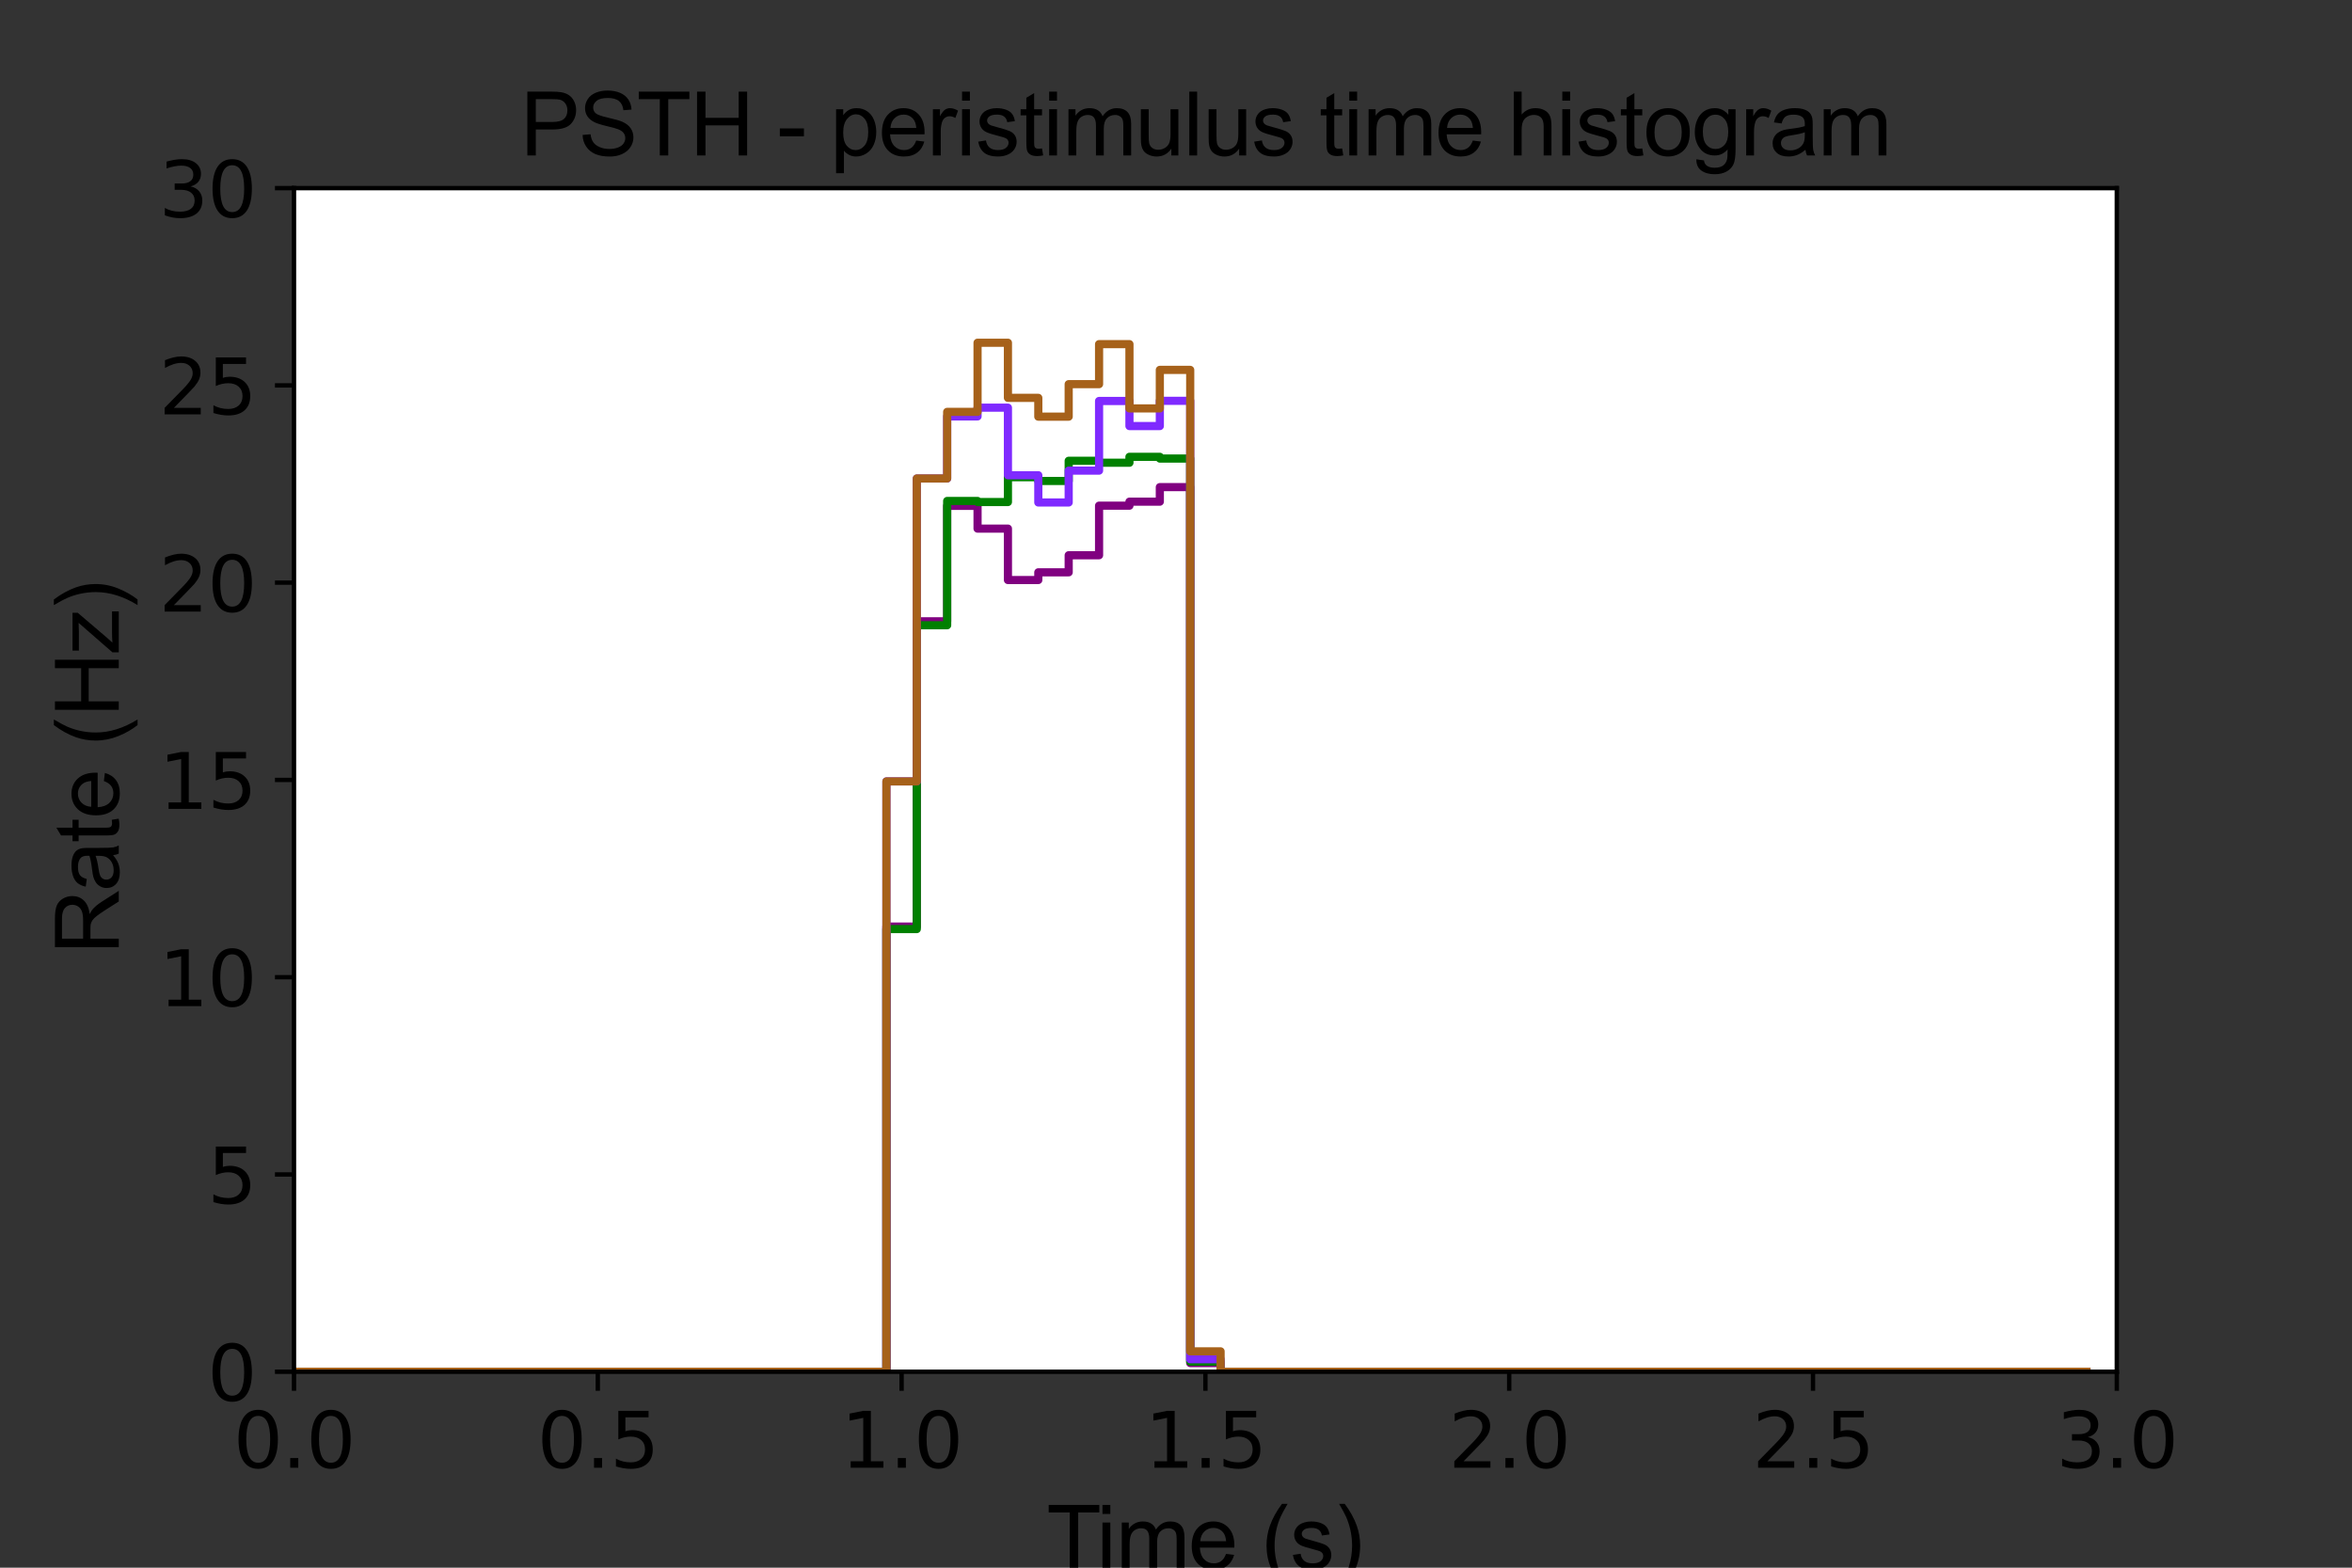 <?xml version="1.0" encoding="utf-8" standalone="no"?>
<!DOCTYPE svg PUBLIC "-//W3C//DTD SVG 1.1//EN"
  "http://www.w3.org/Graphics/SVG/1.1/DTD/svg11.dtd">
<svg xmlns:xlink="http://www.w3.org/1999/xlink" width="432pt" height="288pt" viewBox="0 0 432 288" xmlns="http://www.w3.org/2000/svg" version="1.1">
 <rect x="0" y="0" width="432" height="288" fill="#333333" stroke="none"/>
 <defs>
  <style type="text/css">*{stroke-linejoin: round; stroke-linecap: butt}</style>
 </defs>
 <g id="figure_1">
  <g id="patch_1">
   <path d="M 0 288 
L 432 288 
L 432 0 
L 0 0 
L 0 288 
z
" style="fill: none"/>
  </g>
  <g id="axes_1">
   <g id="patch_2">
    <path d="M 54 252 
L 388.8 252 
L 388.8 34.56 
L 54 34.56 
z
" style="fill: #ffffff"/>
   </g>
   <g id="matplotlib.axis_1">
    <g id="xtick_1">
     <g id="line2d_1">
      <defs>
       <path id="m41817b73cc" d="M 0 0 
L 0 3.5 
" style="stroke: #000000; stroke-width: 0.8"/>
      </defs>
      <g>
       <use xlink:href="#m41817b73cc" x="54" y="252" style="stroke: #000000; stroke-width: 0.8"/>
      </g>
     </g>
     <g id="text_1">
      <!-- 0.0 -->
      <g transform="translate(42.868 269.638)scale(0.14 -0.14)">
       <defs>
        <path id="DejaVuSans-30" d="M 2034 4250 
Q 1547 4250 1301 3770 
Q 1056 3291 1056 2328 
Q 1056 1369 1301 889 
Q 1547 409 2034 409 
Q 2525 409 2770 889 
Q 3016 1369 3016 2328 
Q 3016 3291 2770 3770 
Q 2525 4250 2034 4250 
z
M 2034 4750 
Q 2819 4750 3233 4129 
Q 3647 3509 3647 2328 
Q 3647 1150 3233 529 
Q 2819 -91 2034 -91 
Q 1250 -91 836 529 
Q 422 1150 422 2328 
Q 422 3509 836 4129 
Q 1250 4750 2034 4750 
z
" transform="scale(0.016)"/>
        <path id="DejaVuSans-2e" d="M 684 794 
L 1344 794 
L 1344 0 
L 684 0 
L 684 794 
z
" transform="scale(0.016)"/>
       </defs>
       <use xlink:href="#DejaVuSans-30"/>
       <use xlink:href="#DejaVuSans-2e" x="63.623"/>
       <use xlink:href="#DejaVuSans-30" x="95.41"/>
      </g>
     </g>
    </g>
    <g id="xtick_2">
     <g id="line2d_2">
      <g>
       <use xlink:href="#m41817b73cc" x="109.8" y="252" style="stroke: #000000; stroke-width: 0.8"/>
      </g>
     </g>
     <g id="text_2">
      <!-- 0.5 -->
      <g transform="translate(98.668 269.638)scale(0.14 -0.14)">
       <defs>
        <path id="DejaVuSans-35" d="M 691 4666 
L 3169 4666 
L 3169 4134 
L 1269 4134 
L 1269 2991 
Q 1406 3038 1543 3061 
Q 1681 3084 1819 3084 
Q 2600 3084 3056 2656 
Q 3513 2228 3513 1497 
Q 3513 744 3044 326 
Q 2575 -91 1722 -91 
Q 1428 -91 1123 -41 
Q 819 9 494 109 
L 494 744 
Q 775 591 1075 516 
Q 1375 441 1709 441 
Q 2250 441 2565 725 
Q 2881 1009 2881 1497 
Q 2881 1984 2565 2268 
Q 2250 2553 1709 2553 
Q 1456 2553 1204 2497 
Q 953 2441 691 2322 
L 691 4666 
z
" transform="scale(0.016)"/>
       </defs>
       <use xlink:href="#DejaVuSans-30"/>
       <use xlink:href="#DejaVuSans-2e" x="63.623"/>
       <use xlink:href="#DejaVuSans-35" x="95.41"/>
      </g>
     </g>
    </g>
    <g id="xtick_3">
     <g id="line2d_3">
      <g>
       <use xlink:href="#m41817b73cc" x="165.6" y="252" style="stroke: #000000; stroke-width: 0.8"/>
      </g>
     </g>
     <g id="text_3">
      <!-- 1.0 -->
      <g transform="translate(154.468 269.638)scale(0.14 -0.14)">
       <defs>
        <path id="DejaVuSans-31" d="M 794 531 
L 1825 531 
L 1825 4091 
L 703 3866 
L 703 4441 
L 1819 4666 
L 2450 4666 
L 2450 531 
L 3481 531 
L 3481 0 
L 794 0 
L 794 531 
z
" transform="scale(0.016)"/>
       </defs>
       <use xlink:href="#DejaVuSans-31"/>
       <use xlink:href="#DejaVuSans-2e" x="63.623"/>
       <use xlink:href="#DejaVuSans-30" x="95.41"/>
      </g>
     </g>
    </g>
    <g id="xtick_4">
     <g id="line2d_4">
      <g>
       <use xlink:href="#m41817b73cc" x="221.4" y="252" style="stroke: #000000; stroke-width: 0.8"/>
      </g>
     </g>
     <g id="text_4">
      <!-- 1.5 -->
      <g transform="translate(210.268 269.638)scale(0.14 -0.14)">
       <use xlink:href="#DejaVuSans-31"/>
       <use xlink:href="#DejaVuSans-2e" x="63.623"/>
       <use xlink:href="#DejaVuSans-35" x="95.41"/>
      </g>
     </g>
    </g>
    <g id="xtick_5">
     <g id="line2d_5">
      <g>
       <use xlink:href="#m41817b73cc" x="277.2" y="252" style="stroke: #000000; stroke-width: 0.8"/>
      </g>
     </g>
     <g id="text_5">
      <!-- 2.0 -->
      <g transform="translate(266.068 269.638)scale(0.14 -0.14)">
       <defs>
        <path id="DejaVuSans-32" d="M 1228 531 
L 3431 531 
L 3431 0 
L 469 0 
L 469 531 
Q 828 903 1448 1529 
Q 2069 2156 2228 2338 
Q 2531 2678 2651 2914 
Q 2772 3150 2772 3378 
Q 2772 3750 2511 3984 
Q 2250 4219 1831 4219 
Q 1534 4219 1204 4116 
Q 875 4013 500 3803 
L 500 4441 
Q 881 4594 1212 4672 
Q 1544 4750 1819 4750 
Q 2544 4750 2975 4387 
Q 3406 4025 3406 3419 
Q 3406 3131 3298 2873 
Q 3191 2616 2906 2266 
Q 2828 2175 2409 1742 
Q 1991 1309 1228 531 
z
" transform="scale(0.016)"/>
       </defs>
       <use xlink:href="#DejaVuSans-32"/>
       <use xlink:href="#DejaVuSans-2e" x="63.623"/>
       <use xlink:href="#DejaVuSans-30" x="95.41"/>
      </g>
     </g>
    </g>
    <g id="xtick_6">
     <g id="line2d_6">
      <g>
       <use xlink:href="#m41817b73cc" x="333" y="252" style="stroke: #000000; stroke-width: 0.8"/>
      </g>
     </g>
     <g id="text_6">
      <!-- 2.5 -->
      <g transform="translate(321.868 269.638)scale(0.14 -0.14)">
       <use xlink:href="#DejaVuSans-32"/>
       <use xlink:href="#DejaVuSans-2e" x="63.623"/>
       <use xlink:href="#DejaVuSans-35" x="95.41"/>
      </g>
     </g>
    </g>
    <g id="xtick_7">
     <g id="line2d_7">
      <g>
       <use xlink:href="#m41817b73cc" x="388.8" y="252" style="stroke: #000000; stroke-width: 0.8"/>
      </g>
     </g>
     <g id="text_7">
      <!-- 3.0 -->
      <g transform="translate(377.668 269.638)scale(0.14 -0.14)">
       <defs>
        <path id="DejaVuSans-33" d="M 2597 2516 
Q 3050 2419 3304 2112 
Q 3559 1806 3559 1356 
Q 3559 666 3084 287 
Q 2609 -91 1734 -91 
Q 1441 -91 1130 -33 
Q 819 25 488 141 
L 488 750 
Q 750 597 1062 519 
Q 1375 441 1716 441 
Q 2309 441 2620 675 
Q 2931 909 2931 1356 
Q 2931 1769 2642 2001 
Q 2353 2234 1838 2234 
L 1294 2234 
L 1294 2753 
L 1863 2753 
Q 2328 2753 2575 2939 
Q 2822 3125 2822 3475 
Q 2822 3834 2567 4026 
Q 2313 4219 1838 4219 
Q 1578 4219 1281 4162 
Q 984 4106 628 3988 
L 628 4550 
Q 988 4650 1302 4700 
Q 1616 4750 1894 4750 
Q 2613 4750 3031 4423 
Q 3450 4097 3450 3541 
Q 3450 3153 3228 2886 
Q 3006 2619 2597 2516 
z
" transform="scale(0.016)"/>
       </defs>
       <use xlink:href="#DejaVuSans-33"/>
       <use xlink:href="#DejaVuSans-2e" x="63.623"/>
       <use xlink:href="#DejaVuSans-30" x="95.41"/>
      </g>
     </g>
    </g>
    <g id="text_8">
     <!--  Time (s)  -->
     <g transform="translate(188.069 288.197)scale(0.16 -0.16)">
      <defs>
       <path id="ArialMT-20" transform="scale(0.016)"/>
       <path id="ArialMT-54" d="M 1659 0 
L 1659 4041 
L 150 4041 
L 150 4581 
L 3781 4581 
L 3781 4041 
L 2266 4041 
L 2266 0 
L 1659 0 
z
" transform="scale(0.016)"/>
       <path id="ArialMT-69" d="M 425 3934 
L 425 4581 
L 988 4581 
L 988 3934 
L 425 3934 
z
M 425 0 
L 425 3319 
L 988 3319 
L 988 0 
L 425 0 
z
" transform="scale(0.016)"/>
       <path id="ArialMT-6d" d="M 422 0 
L 422 3319 
L 925 3319 
L 925 2853 
Q 1081 3097 1340 3245 
Q 1600 3394 1931 3394 
Q 2300 3394 2536 3241 
Q 2772 3088 2869 2813 
Q 3263 3394 3894 3394 
Q 4388 3394 4653 3120 
Q 4919 2847 4919 2278 
L 4919 0 
L 4359 0 
L 4359 2091 
Q 4359 2428 4304 2576 
Q 4250 2725 4106 2815 
Q 3963 2906 3769 2906 
Q 3419 2906 3187 2673 
Q 2956 2441 2956 1928 
L 2956 0 
L 2394 0 
L 2394 2156 
Q 2394 2531 2256 2718 
Q 2119 2906 1806 2906 
Q 1569 2906 1367 2781 
Q 1166 2656 1075 2415 
Q 984 2175 984 1722 
L 984 0 
L 422 0 
z
" transform="scale(0.016)"/>
       <path id="ArialMT-65" d="M 2694 1069 
L 3275 997 
Q 3138 488 2766 206 
Q 2394 -75 1816 -75 
Q 1088 -75 661 373 
Q 234 822 234 1631 
Q 234 2469 665 2931 
Q 1097 3394 1784 3394 
Q 2450 3394 2872 2941 
Q 3294 2488 3294 1666 
Q 3294 1616 3291 1516 
L 816 1516 
Q 847 969 1125 678 
Q 1403 388 1819 388 
Q 2128 388 2347 550 
Q 2566 713 2694 1069 
z
M 847 1978 
L 2700 1978 
Q 2663 2397 2488 2606 
Q 2219 2931 1791 2931 
Q 1403 2931 1139 2672 
Q 875 2413 847 1978 
z
" transform="scale(0.016)"/>
       <path id="ArialMT-28" d="M 1497 -1347 
Q 1031 -759 709 28 
Q 388 816 388 1659 
Q 388 2403 628 3084 
Q 909 3875 1497 4659 
L 1900 4659 
Q 1522 4009 1400 3731 
Q 1209 3300 1100 2831 
Q 966 2247 966 1656 
Q 966 153 1900 -1347 
L 1497 -1347 
z
" transform="scale(0.016)"/>
       <path id="ArialMT-73" d="M 197 991 
L 753 1078 
Q 800 744 1014 566 
Q 1228 388 1613 388 
Q 2000 388 2187 545 
Q 2375 703 2375 916 
Q 2375 1106 2209 1216 
Q 2094 1291 1634 1406 
Q 1016 1563 777 1677 
Q 538 1791 414 1992 
Q 291 2194 291 2438 
Q 291 2659 392 2848 
Q 494 3038 669 3163 
Q 800 3259 1026 3326 
Q 1253 3394 1513 3394 
Q 1903 3394 2198 3281 
Q 2494 3169 2634 2976 
Q 2775 2784 2828 2463 
L 2278 2388 
Q 2241 2644 2061 2787 
Q 1881 2931 1553 2931 
Q 1166 2931 1000 2803 
Q 834 2675 834 2503 
Q 834 2394 903 2306 
Q 972 2216 1119 2156 
Q 1203 2125 1616 2013 
Q 2213 1853 2448 1751 
Q 2684 1650 2818 1456 
Q 2953 1263 2953 975 
Q 2953 694 2789 445 
Q 2625 197 2315 61 
Q 2006 -75 1616 -75 
Q 969 -75 630 194 
Q 291 463 197 991 
z
" transform="scale(0.016)"/>
       <path id="ArialMT-29" d="M 791 -1347 
L 388 -1347 
Q 1322 153 1322 1656 
Q 1322 2244 1188 2822 
Q 1081 3291 891 3722 
Q 769 4003 388 4659 
L 791 4659 
Q 1378 3875 1659 3084 
Q 1900 2403 1900 1659 
Q 1900 816 1576 28 
Q 1253 -759 791 -1347 
z
" transform="scale(0.016)"/>
      </defs>
      <use xlink:href="#ArialMT-20"/>
      <use xlink:href="#ArialMT-54" x="26.033"/>
      <use xlink:href="#ArialMT-69" x="83.367"/>
      <use xlink:href="#ArialMT-6d" x="105.584"/>
      <use xlink:href="#ArialMT-65" x="188.885"/>
      <use xlink:href="#ArialMT-20" x="244.5"/>
      <use xlink:href="#ArialMT-28" x="272.283"/>
      <use xlink:href="#ArialMT-73" x="305.584"/>
      <use xlink:href="#ArialMT-29" x="355.584"/>
      <use xlink:href="#ArialMT-20" x="388.885"/>
     </g>
    </g>
   </g>
   <g id="matplotlib.axis_2">
    <g id="ytick_1">
     <g id="line2d_8">
      <defs>
       <path id="m0198cd7d93" d="M 0 0 
L -3.5 0 
" style="stroke: #000000; stroke-width: 0.8"/>
      </defs>
      <g>
       <use xlink:href="#m0198cd7d93" x="54" y="252" style="stroke: #000000; stroke-width: 0.8"/>
      </g>
     </g>
     <g id="text_9">
      <!-- 0 -->
      <g transform="translate(38.093 257.319)scale(0.14 -0.14)">
       <use xlink:href="#DejaVuSans-30"/>
      </g>
     </g>
    </g>
    <g id="ytick_2">
     <g id="line2d_9">
      <g>
       <use xlink:href="#m0198cd7d93" x="54" y="215.76" style="stroke: #000000; stroke-width: 0.8"/>
      </g>
     </g>
     <g id="text_10">
      <!-- 5 -->
      <g transform="translate(38.093 221.079)scale(0.14 -0.14)">
       <use xlink:href="#DejaVuSans-35"/>
      </g>
     </g>
    </g>
    <g id="ytick_3">
     <g id="line2d_10">
      <g>
       <use xlink:href="#m0198cd7d93" x="54" y="179.52" style="stroke: #000000; stroke-width: 0.8"/>
      </g>
     </g>
     <g id="text_11">
      <!-- 10 -->
      <g transform="translate(29.185 184.839)scale(0.14 -0.14)">
       <use xlink:href="#DejaVuSans-31"/>
       <use xlink:href="#DejaVuSans-30" x="63.623"/>
      </g>
     </g>
    </g>
    <g id="ytick_4">
     <g id="line2d_11">
      <g>
       <use xlink:href="#m0198cd7d93" x="54" y="143.28" style="stroke: #000000; stroke-width: 0.8"/>
      </g>
     </g>
     <g id="text_12">
      <!-- 15 -->
      <g transform="translate(29.185 148.599)scale(0.14 -0.14)">
       <use xlink:href="#DejaVuSans-31"/>
       <use xlink:href="#DejaVuSans-35" x="63.623"/>
      </g>
     </g>
    </g>
    <g id="ytick_5">
     <g id="line2d_12">
      <g>
       <use xlink:href="#m0198cd7d93" x="54" y="107.04" style="stroke: #000000; stroke-width: 0.8"/>
      </g>
     </g>
     <g id="text_13">
      <!-- 20 -->
      <g transform="translate(29.185 112.359)scale(0.14 -0.14)">
       <use xlink:href="#DejaVuSans-32"/>
       <use xlink:href="#DejaVuSans-30" x="63.623"/>
      </g>
     </g>
    </g>
    <g id="ytick_6">
     <g id="line2d_13">
      <g>
       <use xlink:href="#m0198cd7d93" x="54" y="70.8" style="stroke: #000000; stroke-width: 0.8"/>
      </g>
     </g>
     <g id="text_14">
      <!-- 25 -->
      <g transform="translate(29.185 76.119)scale(0.14 -0.14)">
       <use xlink:href="#DejaVuSans-32"/>
       <use xlink:href="#DejaVuSans-35" x="63.623"/>
      </g>
     </g>
    </g>
    <g id="ytick_7">
     <g id="line2d_14">
      <g>
       <use xlink:href="#m0198cd7d93" x="54" y="34.56" style="stroke: #000000; stroke-width: 0.8"/>
      </g>
     </g>
     <g id="text_15">
      <!-- 30 -->
      <g transform="translate(29.185 39.879)scale(0.14 -0.14)">
       <use xlink:href="#DejaVuSans-33"/>
       <use xlink:href="#DejaVuSans-30" x="63.623"/>
      </g>
     </g>
    </g>
    <g id="text_16">
     <!--  Rate (Hz) -->
     <g transform="translate(21.817 179.727)rotate(-90)scale(0.16 -0.16)">
      <defs>
       <path id="ArialMT-52" d="M 503 0 
L 503 4581 
L 2534 4581 
Q 3147 4581 3465 4457 
Q 3784 4334 3975 4021 
Q 4166 3709 4166 3331 
Q 4166 2844 3850 2509 
Q 3534 2175 2875 2084 
Q 3116 1969 3241 1856 
Q 3506 1613 3744 1247 
L 4541 0 
L 3778 0 
L 3172 953 
Q 2906 1366 2734 1584 
Q 2563 1803 2427 1890 
Q 2291 1978 2150 2013 
Q 2047 2034 1813 2034 
L 1109 2034 
L 1109 0 
L 503 0 
z
M 1109 2559 
L 2413 2559 
Q 2828 2559 3062 2645 
Q 3297 2731 3419 2920 
Q 3541 3109 3541 3331 
Q 3541 3656 3305 3865 
Q 3069 4075 2559 4075 
L 1109 4075 
L 1109 2559 
z
" transform="scale(0.016)"/>
       <path id="ArialMT-61" d="M 2588 409 
Q 2275 144 1986 34 
Q 1697 -75 1366 -75 
Q 819 -75 525 192 
Q 231 459 231 875 
Q 231 1119 342 1320 
Q 453 1522 633 1644 
Q 813 1766 1038 1828 
Q 1203 1872 1538 1913 
Q 2219 1994 2541 2106 
Q 2544 2222 2544 2253 
Q 2544 2597 2384 2738 
Q 2169 2928 1744 2928 
Q 1347 2928 1158 2789 
Q 969 2650 878 2297 
L 328 2372 
Q 403 2725 575 2942 
Q 747 3159 1072 3276 
Q 1397 3394 1825 3394 
Q 2250 3394 2515 3294 
Q 2781 3194 2906 3042 
Q 3031 2891 3081 2659 
Q 3109 2516 3109 2141 
L 3109 1391 
Q 3109 606 3145 398 
Q 3181 191 3288 0 
L 2700 0 
Q 2613 175 2588 409 
z
M 2541 1666 
Q 2234 1541 1622 1453 
Q 1275 1403 1131 1340 
Q 988 1278 909 1158 
Q 831 1038 831 891 
Q 831 666 1001 516 
Q 1172 366 1500 366 
Q 1825 366 2078 508 
Q 2331 650 2450 897 
Q 2541 1088 2541 1459 
L 2541 1666 
z
" transform="scale(0.016)"/>
       <path id="ArialMT-74" d="M 1650 503 
L 1731 6 
Q 1494 -44 1306 -44 
Q 1000 -44 831 53 
Q 663 150 594 308 
Q 525 466 525 972 
L 525 2881 
L 113 2881 
L 113 3319 
L 525 3319 
L 525 4141 
L 1084 4478 
L 1084 3319 
L 1650 3319 
L 1650 2881 
L 1084 2881 
L 1084 941 
Q 1084 700 1114 631 
Q 1144 563 1211 522 
Q 1278 481 1403 481 
Q 1497 481 1650 503 
z
" transform="scale(0.016)"/>
       <path id="ArialMT-48" d="M 513 0 
L 513 4581 
L 1119 4581 
L 1119 2700 
L 3500 2700 
L 3500 4581 
L 4106 4581 
L 4106 0 
L 3500 0 
L 3500 2159 
L 1119 2159 
L 1119 0 
L 513 0 
z
" transform="scale(0.016)"/>
       <path id="ArialMT-7a" d="M 125 0 
L 125 456 
L 2238 2881 
Q 1878 2863 1603 2863 
L 250 2863 
L 250 3319 
L 2963 3319 
L 2963 2947 
L 1166 841 
L 819 456 
Q 1197 484 1528 484 
L 3063 484 
L 3063 0 
L 125 0 
z
" transform="scale(0.016)"/>
      </defs>
      <use xlink:href="#ArialMT-20"/>
      <use xlink:href="#ArialMT-52" x="27.783"/>
      <use xlink:href="#ArialMT-61" x="100"/>
      <use xlink:href="#ArialMT-74" x="155.615"/>
      <use xlink:href="#ArialMT-65" x="183.398"/>
      <use xlink:href="#ArialMT-20" x="239.014"/>
      <use xlink:href="#ArialMT-28" x="266.797"/>
      <use xlink:href="#ArialMT-48" x="300.098"/>
      <use xlink:href="#ArialMT-7a" x="372.314"/>
      <use xlink:href="#ArialMT-29" x="422.314"/>
     </g>
    </g>
   </g>
   <g id="line2d_15">
    <path d="M 54 252 
L 56.79 252 
L 56.79 252 
L 62.37 252 
L 62.37 252 
L 67.95 252 
L 67.95 252 
L 73.53 252 
L 73.53 252 
L 79.11 252 
L 79.11 252 
L 84.69 252 
L 84.69 252 
L 90.27 252 
L 90.27 252 
L 95.85 252 
L 95.85 252 
L 101.43 252 
L 101.43 252 
L 107.01 252 
L 107.01 252 
L 112.59 252 
L 112.59 252 
L 118.17 252 
L 118.17 252 
L 123.75 252 
L 123.75 252 
L 129.33 252 
L 129.33 252 
L 134.91 252 
L 134.91 252 
L 140.49 252 
L 140.49 252 
L 146.07 252 
L 146.07 252 
L 151.65 252 
L 151.65 252 
L 157.23 252 
L 157.23 252 
L 162.81 252 
L 162.81 170.226 
L 168.39 170.226 
L 168.39 114.138 
L 173.97 114.138 
L 173.97 92.933 
L 179.55 92.933 
L 179.55 97.11 
L 185.13 97.11 
L 185.13 106.556 
L 190.71 106.556 
L 190.71 105.14 
L 196.29 105.14 
L 196.29 102.003 
L 201.87 102.003 
L 201.87 92.897 
L 207.45 92.897 
L 207.45 92.162 
L 213.03 92.162 
L 213.03 89.491 
L 218.61 89.491 
L 218.61 250.405 
L 224.19 250.405 
L 224.19 252 
L 229.77 252 
L 229.77 252 
L 235.35 252 
L 235.35 252 
L 240.93 252 
L 240.93 252 
L 246.51 252 
L 246.51 252 
L 252.09 252 
L 252.09 252 
L 257.67 252 
L 257.67 252 
L 263.25 252 
L 263.25 252 
L 268.83 252 
L 268.83 252 
L 274.41 252 
L 274.41 252 
L 279.99 252 
L 279.99 252 
L 285.57 252 
L 285.57 252 
L 291.15 252 
L 291.15 252 
L 296.73 252 
L 296.73 252 
L 302.31 252 
L 302.31 252 
L 307.89 252 
L 307.89 252 
L 313.47 252 
L 313.47 252 
L 319.05 252 
L 319.05 252 
L 324.63 252 
L 324.63 252 
L 330.21 252 
L 330.21 252 
L 335.79 252 
L 335.79 252 
L 341.37 252 
L 341.37 252 
L 346.95 252 
L 346.95 252 
L 352.53 252 
L 352.53 252 
L 358.11 252 
L 358.11 252 
L 363.69 252 
L 363.69 252 
L 369.27 252 
L 369.27 252 
L 374.85 252 
L 374.85 252 
L 380.43 252 
L 380.43 252 
L 383.22 252 
" clip-path="url(#pbf45bc2265)" style="fill: none; stroke: #800080; stroke-width: 1.5; stroke-linecap: square"/>
   </g>
   <g id="line2d_16">
    <path d="M 54 252 
L 56.79 252 
L 56.79 252 
L 62.37 252 
L 62.37 252 
L 67.95 252 
L 67.95 252 
L 73.53 252 
L 73.53 252 
L 79.11 252 
L 79.11 252 
L 84.69 252 
L 84.69 252 
L 90.27 252 
L 90.27 252 
L 95.85 252 
L 95.85 252 
L 101.43 252 
L 101.43 252 
L 107.01 252 
L 107.01 252 
L 112.59 252 
L 112.59 252 
L 118.17 252 
L 118.17 252 
L 123.75 252 
L 123.75 252 
L 129.33 252 
L 129.33 252 
L 134.91 252 
L 134.91 252 
L 140.49 252 
L 140.49 252 
L 146.07 252 
L 146.07 252 
L 151.65 252 
L 151.65 252 
L 157.23 252 
L 157.23 252 
L 162.81 252 
L 162.81 170.678 
L 168.39 170.678 
L 168.39 114.866 
L 173.97 114.866 
L 173.97 92.031 
L 179.55 92.031 
L 179.55 92.227 
L 185.13 92.227 
L 185.13 87.663 
L 190.71 87.663 
L 190.71 88.358 
L 196.29 88.358 
L 196.29 84.651 
L 201.87 84.651 
L 201.87 85.007 
L 207.45 85.007 
L 207.45 83.92 
L 213.03 83.92 
L 213.03 84.241 
L 218.61 84.241 
L 218.61 250.146 
L 224.19 250.146 
L 224.19 252 
L 229.77 252 
L 229.77 252 
L 235.35 252 
L 235.35 252 
L 240.93 252 
L 240.93 252 
L 246.51 252 
L 246.51 252 
L 252.09 252 
L 252.09 252 
L 257.67 252 
L 257.67 252 
L 263.25 252 
L 263.25 252 
L 268.83 252 
L 268.83 252 
L 274.41 252 
L 274.41 252 
L 279.99 252 
L 279.99 252 
L 285.57 252 
L 285.57 252 
L 291.15 252 
L 291.15 252 
L 296.73 252 
L 296.73 252 
L 302.31 252 
L 302.31 252 
L 307.89 252 
L 307.89 252 
L 313.47 252 
L 313.47 252 
L 319.05 252 
L 319.05 252 
L 324.63 252 
L 324.63 252 
L 330.21 252 
L 330.21 252 
L 335.79 252 
L 335.79 252 
L 341.37 252 
L 341.37 252 
L 346.95 252 
L 346.95 252 
L 352.53 252 
L 352.53 252 
L 358.11 252 
L 358.11 252 
L 363.69 252 
L 363.69 252 
L 369.27 252 
L 369.27 252 
L 374.85 252 
L 374.85 252 
L 380.43 252 
L 380.43 252 
L 383.22 252 
" clip-path="url(#pbf45bc2265)" style="fill: none; stroke: #008000; stroke-width: 1.5; stroke-linecap: square"/>
   </g>
   <g id="line2d_17">
    <path d="M 54 252 
L 56.79 252 
L 56.79 252 
L 62.37 252 
L 62.37 252 
L 67.95 252 
L 67.95 252 
L 73.53 252 
L 73.53 252 
L 79.11 252 
L 79.11 252 
L 84.69 252 
L 84.69 252 
L 90.27 252 
L 90.27 252 
L 95.85 252 
L 95.85 252 
L 101.43 252 
L 101.43 252 
L 107.01 252 
L 107.01 252 
L 112.59 252 
L 112.59 252 
L 118.17 252 
L 118.17 252 
L 123.75 252 
L 123.75 252 
L 129.33 252 
L 129.33 252 
L 134.91 252 
L 134.91 252 
L 140.49 252 
L 140.49 252 
L 146.07 252 
L 146.07 252 
L 151.65 252 
L 151.65 252 
L 157.23 252 
L 157.23 252 
L 162.81 252 
L 162.81 143.553 
L 168.39 143.553 
L 168.39 87.912 
L 173.97 87.912 
L 173.97 76.499 
L 179.55 76.499 
L 179.55 74.892 
L 185.13 74.892 
L 185.13 87.306 
L 190.71 87.306 
L 190.71 92.308 
L 196.29 92.308 
L 196.29 86.457 
L 201.87 86.457 
L 201.87 73.665 
L 207.45 73.665 
L 207.45 78.272 
L 213.03 78.272 
L 213.03 73.634 
L 218.61 73.634 
L 218.61 249.711 
L 224.19 249.711 
L 224.19 252 
L 229.77 252 
L 229.77 252 
L 235.35 252 
L 235.35 252 
L 240.93 252 
L 240.93 252 
L 246.51 252 
L 246.51 252 
L 252.09 252 
L 252.09 252 
L 257.67 252 
L 257.67 252 
L 263.25 252 
L 263.25 252 
L 268.83 252 
L 268.83 252 
L 274.41 252 
L 274.41 252 
L 279.99 252 
L 279.99 252 
L 285.57 252 
L 285.57 252 
L 291.15 252 
L 291.15 252 
L 296.73 252 
L 296.73 252 
L 302.31 252 
L 302.31 252 
L 307.89 252 
L 307.89 252 
L 313.47 252 
L 313.47 252 
L 319.05 252 
L 319.05 252 
L 324.63 252 
L 324.63 252 
L 330.21 252 
L 330.21 252 
L 335.79 252 
L 335.79 252 
L 341.37 252 
L 341.37 252 
L 346.95 252 
L 346.95 252 
L 352.53 252 
L 352.53 252 
L 358.11 252 
L 358.11 252 
L 363.69 252 
L 363.69 252 
L 369.27 252 
L 369.27 252 
L 374.85 252 
L 374.85 252 
L 380.43 252 
L 380.43 252 
L 383.22 252 
" clip-path="url(#pbf45bc2265)" style="fill: none; stroke: #7f2aff; stroke-width: 1.5; stroke-linecap: square"/>
   </g>
   <g id="line2d_18">
    <path d="M 54 252 
L 56.79 252 
L 56.79 252 
L 62.37 252 
L 62.37 252 
L 67.95 252 
L 67.95 252 
L 73.53 252 
L 73.53 252 
L 79.11 252 
L 79.11 252 
L 84.69 252 
L 84.69 252 
L 90.27 252 
L 90.27 252 
L 95.85 252 
L 95.85 252 
L 101.43 252 
L 101.43 252 
L 107.01 252 
L 107.01 252 
L 112.59 252 
L 112.59 252 
L 118.17 252 
L 118.17 252 
L 123.75 252 
L 123.75 252 
L 129.33 252 
L 129.33 252 
L 134.91 252 
L 134.91 252 
L 140.49 252 
L 140.49 252 
L 146.07 252 
L 146.07 252 
L 151.65 252 
L 151.65 252 
L 157.23 252 
L 157.23 252 
L 162.81 252 
L 162.81 143.553 
L 168.39 143.553 
L 168.39 87.897 
L 173.97 87.897 
L 173.97 75.665 
L 179.55 75.665 
L 179.55 62.964 
L 185.13 62.964 
L 185.13 73.089 
L 190.71 73.089 
L 190.71 76.544 
L 196.29 76.544 
L 196.29 70.573 
L 201.87 70.573 
L 201.87 63.222 
L 207.45 63.222 
L 207.45 75.029 
L 213.03 75.029 
L 213.03 67.951 
L 218.61 67.951 
L 218.61 248.256 
L 224.19 248.256 
L 224.19 252 
L 229.77 252 
L 229.77 252 
L 235.35 252 
L 235.35 252 
L 240.93 252 
L 240.93 252 
L 246.51 252 
L 246.51 252 
L 252.09 252 
L 252.09 252 
L 257.67 252 
L 257.67 252 
L 263.25 252 
L 263.25 252 
L 268.83 252 
L 268.83 252 
L 274.41 252 
L 274.41 252 
L 279.99 252 
L 279.99 252 
L 285.57 252 
L 285.57 252 
L 291.15 252 
L 291.15 252 
L 296.73 252 
L 296.73 252 
L 302.31 252 
L 302.31 252 
L 307.89 252 
L 307.89 252 
L 313.47 252 
L 313.47 252 
L 319.05 252 
L 319.05 252 
L 324.63 252 
L 324.63 252 
L 330.21 252 
L 330.21 252 
L 335.79 252 
L 335.79 252 
L 341.37 252 
L 341.37 252 
L 346.95 252 
L 346.95 252 
L 352.53 252 
L 352.53 252 
L 358.11 252 
L 358.11 252 
L 363.69 252 
L 363.69 252 
L 369.27 252 
L 369.27 252 
L 374.85 252 
L 374.85 252 
L 380.43 252 
L 380.43 252 
L 383.22 252 
" clip-path="url(#pbf45bc2265)" style="fill: none; stroke: #a6611a; stroke-width: 1.5; stroke-linecap: square"/>
   </g>
   <g id="patch_3">
    <path d="M 54 252 
L 54 34.56 
" style="fill: none; stroke: #000000; stroke-width: 0.8; stroke-linejoin: miter; stroke-linecap: square"/>
   </g>
   <g id="patch_4">
    <path d="M 388.8 252 
L 388.8 34.56 
" style="fill: none; stroke: #000000; stroke-width: 0.8; stroke-linejoin: miter; stroke-linecap: square"/>
   </g>
   <g id="patch_5">
    <path d="M 54 252 
L 388.8 252 
" style="fill: none; stroke: #000000; stroke-width: 0.8; stroke-linejoin: miter; stroke-linecap: square"/>
   </g>
   <g id="patch_6">
    <path d="M 54 34.56 
L 388.8 34.56 
" style="fill: none; stroke: #000000; stroke-width: 0.8; stroke-linejoin: miter; stroke-linecap: square"/>
   </g>
   <g id="text_17">
    <!--  PSTH - peristimulus time histogram  -->
    <g transform="translate(91.153 28.56)scale(0.16 -0.16)">
     <defs>
      <path id="ArialMT-50" d="M 494 0 
L 494 4581 
L 2222 4581 
Q 2678 4581 2919 4538 
Q 3256 4481 3484 4323 
Q 3713 4166 3852 3881 
Q 3991 3597 3991 3256 
Q 3991 2672 3619 2267 
Q 3247 1863 2275 1863 
L 1100 1863 
L 1100 0 
L 494 0 
z
M 1100 2403 
L 2284 2403 
Q 2872 2403 3119 2622 
Q 3366 2841 3366 3238 
Q 3366 3525 3220 3729 
Q 3075 3934 2838 4000 
Q 2684 4041 2272 4041 
L 1100 4041 
L 1100 2403 
z
" transform="scale(0.016)"/>
      <path id="ArialMT-53" d="M 288 1472 
L 859 1522 
Q 900 1178 1048 958 
Q 1197 738 1509 602 
Q 1822 466 2213 466 
Q 2559 466 2825 569 
Q 3091 672 3220 851 
Q 3350 1031 3350 1244 
Q 3350 1459 3225 1620 
Q 3100 1781 2813 1891 
Q 2628 1963 1997 2114 
Q 1366 2266 1113 2400 
Q 784 2572 623 2826 
Q 463 3081 463 3397 
Q 463 3744 659 4045 
Q 856 4347 1234 4503 
Q 1613 4659 2075 4659 
Q 2584 4659 2973 4495 
Q 3363 4331 3572 4012 
Q 3781 3694 3797 3291 
L 3216 3247 
Q 3169 3681 2898 3903 
Q 2628 4125 2100 4125 
Q 1550 4125 1298 3923 
Q 1047 3722 1047 3438 
Q 1047 3191 1225 3031 
Q 1400 2872 2139 2705 
Q 2878 2538 3153 2413 
Q 3553 2228 3743 1945 
Q 3934 1663 3934 1294 
Q 3934 928 3725 604 
Q 3516 281 3123 101 
Q 2731 -78 2241 -78 
Q 1619 -78 1198 103 
Q 778 284 539 648 
Q 300 1013 288 1472 
z
" transform="scale(0.016)"/>
      <path id="ArialMT-2d" d="M 203 1375 
L 203 1941 
L 1931 1941 
L 1931 1375 
L 203 1375 
z
" transform="scale(0.016)"/>
      <path id="ArialMT-70" d="M 422 -1272 
L 422 3319 
L 934 3319 
L 934 2888 
Q 1116 3141 1344 3267 
Q 1572 3394 1897 3394 
Q 2322 3394 2647 3175 
Q 2972 2956 3137 2557 
Q 3303 2159 3303 1684 
Q 3303 1175 3120 767 
Q 2938 359 2589 142 
Q 2241 -75 1856 -75 
Q 1575 -75 1351 44 
Q 1128 163 984 344 
L 984 -1272 
L 422 -1272 
z
M 931 1641 
Q 931 1000 1190 694 
Q 1450 388 1819 388 
Q 2194 388 2461 705 
Q 2728 1022 2728 1688 
Q 2728 2322 2467 2637 
Q 2206 2953 1844 2953 
Q 1484 2953 1207 2617 
Q 931 2281 931 1641 
z
" transform="scale(0.016)"/>
      <path id="ArialMT-72" d="M 416 0 
L 416 3319 
L 922 3319 
L 922 2816 
Q 1116 3169 1280 3281 
Q 1444 3394 1641 3394 
Q 1925 3394 2219 3213 
L 2025 2691 
Q 1819 2813 1613 2813 
Q 1428 2813 1281 2702 
Q 1134 2591 1072 2394 
Q 978 2094 978 1738 
L 978 0 
L 416 0 
z
" transform="scale(0.016)"/>
      <path id="ArialMT-75" d="M 2597 0 
L 2597 488 
Q 2209 -75 1544 -75 
Q 1250 -75 995 37 
Q 741 150 617 320 
Q 494 491 444 738 
Q 409 903 409 1263 
L 409 3319 
L 972 3319 
L 972 1478 
Q 972 1038 1006 884 
Q 1059 663 1231 536 
Q 1403 409 1656 409 
Q 1909 409 2131 539 
Q 2353 669 2445 892 
Q 2538 1116 2538 1541 
L 2538 3319 
L 3100 3319 
L 3100 0 
L 2597 0 
z
" transform="scale(0.016)"/>
      <path id="ArialMT-6c" d="M 409 0 
L 409 4581 
L 972 4581 
L 972 0 
L 409 0 
z
" transform="scale(0.016)"/>
      <path id="ArialMT-68" d="M 422 0 
L 422 4581 
L 984 4581 
L 984 2938 
Q 1378 3394 1978 3394 
Q 2347 3394 2619 3248 
Q 2891 3103 3008 2847 
Q 3125 2591 3125 2103 
L 3125 0 
L 2563 0 
L 2563 2103 
Q 2563 2525 2380 2717 
Q 2197 2909 1863 2909 
Q 1613 2909 1392 2779 
Q 1172 2650 1078 2428 
Q 984 2206 984 1816 
L 984 0 
L 422 0 
z
" transform="scale(0.016)"/>
      <path id="ArialMT-6f" d="M 213 1659 
Q 213 2581 725 3025 
Q 1153 3394 1769 3394 
Q 2453 3394 2887 2945 
Q 3322 2497 3322 1706 
Q 3322 1066 3130 698 
Q 2938 331 2570 128 
Q 2203 -75 1769 -75 
Q 1072 -75 642 372 
Q 213 819 213 1659 
z
M 791 1659 
Q 791 1022 1069 705 
Q 1347 388 1769 388 
Q 2188 388 2466 706 
Q 2744 1025 2744 1678 
Q 2744 2294 2464 2611 
Q 2184 2928 1769 2928 
Q 1347 2928 1069 2612 
Q 791 2297 791 1659 
z
" transform="scale(0.016)"/>
      <path id="ArialMT-67" d="M 319 -275 
L 866 -356 
Q 900 -609 1056 -725 
Q 1266 -881 1628 -881 
Q 2019 -881 2231 -725 
Q 2444 -569 2519 -288 
Q 2563 -116 2559 434 
Q 2191 0 1641 0 
Q 956 0 581 494 
Q 206 988 206 1678 
Q 206 2153 378 2554 
Q 550 2956 876 3175 
Q 1203 3394 1644 3394 
Q 2231 3394 2613 2919 
L 2613 3319 
L 3131 3319 
L 3131 450 
Q 3131 -325 2973 -648 
Q 2816 -972 2473 -1159 
Q 2131 -1347 1631 -1347 
Q 1038 -1347 672 -1080 
Q 306 -813 319 -275 
z
M 784 1719 
Q 784 1066 1043 766 
Q 1303 466 1694 466 
Q 2081 466 2343 764 
Q 2606 1063 2606 1700 
Q 2606 2309 2336 2618 
Q 2066 2928 1684 2928 
Q 1309 2928 1046 2623 
Q 784 2319 784 1719 
z
" transform="scale(0.016)"/>
     </defs>
     <use xlink:href="#ArialMT-20"/>
     <use xlink:href="#ArialMT-50" x="27.783"/>
     <use xlink:href="#ArialMT-53" x="94.482"/>
     <use xlink:href="#ArialMT-54" x="161.182"/>
     <use xlink:href="#ArialMT-48" x="222.266"/>
     <use xlink:href="#ArialMT-20" x="294.482"/>
     <use xlink:href="#ArialMT-2d" x="322.266"/>
     <use xlink:href="#ArialMT-20" x="355.566"/>
     <use xlink:href="#ArialMT-70" x="383.35"/>
     <use xlink:href="#ArialMT-65" x="438.965"/>
     <use xlink:href="#ArialMT-72" x="494.58"/>
     <use xlink:href="#ArialMT-69" x="527.881"/>
     <use xlink:href="#ArialMT-73" x="550.098"/>
     <use xlink:href="#ArialMT-74" x="600.098"/>
     <use xlink:href="#ArialMT-69" x="627.881"/>
     <use xlink:href="#ArialMT-6d" x="650.098"/>
     <use xlink:href="#ArialMT-75" x="733.398"/>
     <use xlink:href="#ArialMT-6c" x="789.014"/>
     <use xlink:href="#ArialMT-75" x="811.23"/>
     <use xlink:href="#ArialMT-73" x="866.846"/>
     <use xlink:href="#ArialMT-20" x="916.846"/>
     <use xlink:href="#ArialMT-74" x="944.629"/>
     <use xlink:href="#ArialMT-69" x="972.412"/>
     <use xlink:href="#ArialMT-6d" x="994.629"/>
     <use xlink:href="#ArialMT-65" x="1077.93"/>
     <use xlink:href="#ArialMT-20" x="1133.545"/>
     <use xlink:href="#ArialMT-68" x="1161.328"/>
     <use xlink:href="#ArialMT-69" x="1216.943"/>
     <use xlink:href="#ArialMT-73" x="1239.16"/>
     <use xlink:href="#ArialMT-74" x="1289.16"/>
     <use xlink:href="#ArialMT-6f" x="1316.943"/>
     <use xlink:href="#ArialMT-67" x="1372.559"/>
     <use xlink:href="#ArialMT-72" x="1428.174"/>
     <use xlink:href="#ArialMT-61" x="1461.475"/>
     <use xlink:href="#ArialMT-6d" x="1517.09"/>
     <use xlink:href="#ArialMT-20" x="1600.391"/>
    </g>
   </g>
  </g>
 </g>
 <defs>
  <clipPath id="pbf45bc2265">
   <rect x="54" y="34.56" width="334.8" height="217.44"/>
  </clipPath>
 </defs>
</svg>
